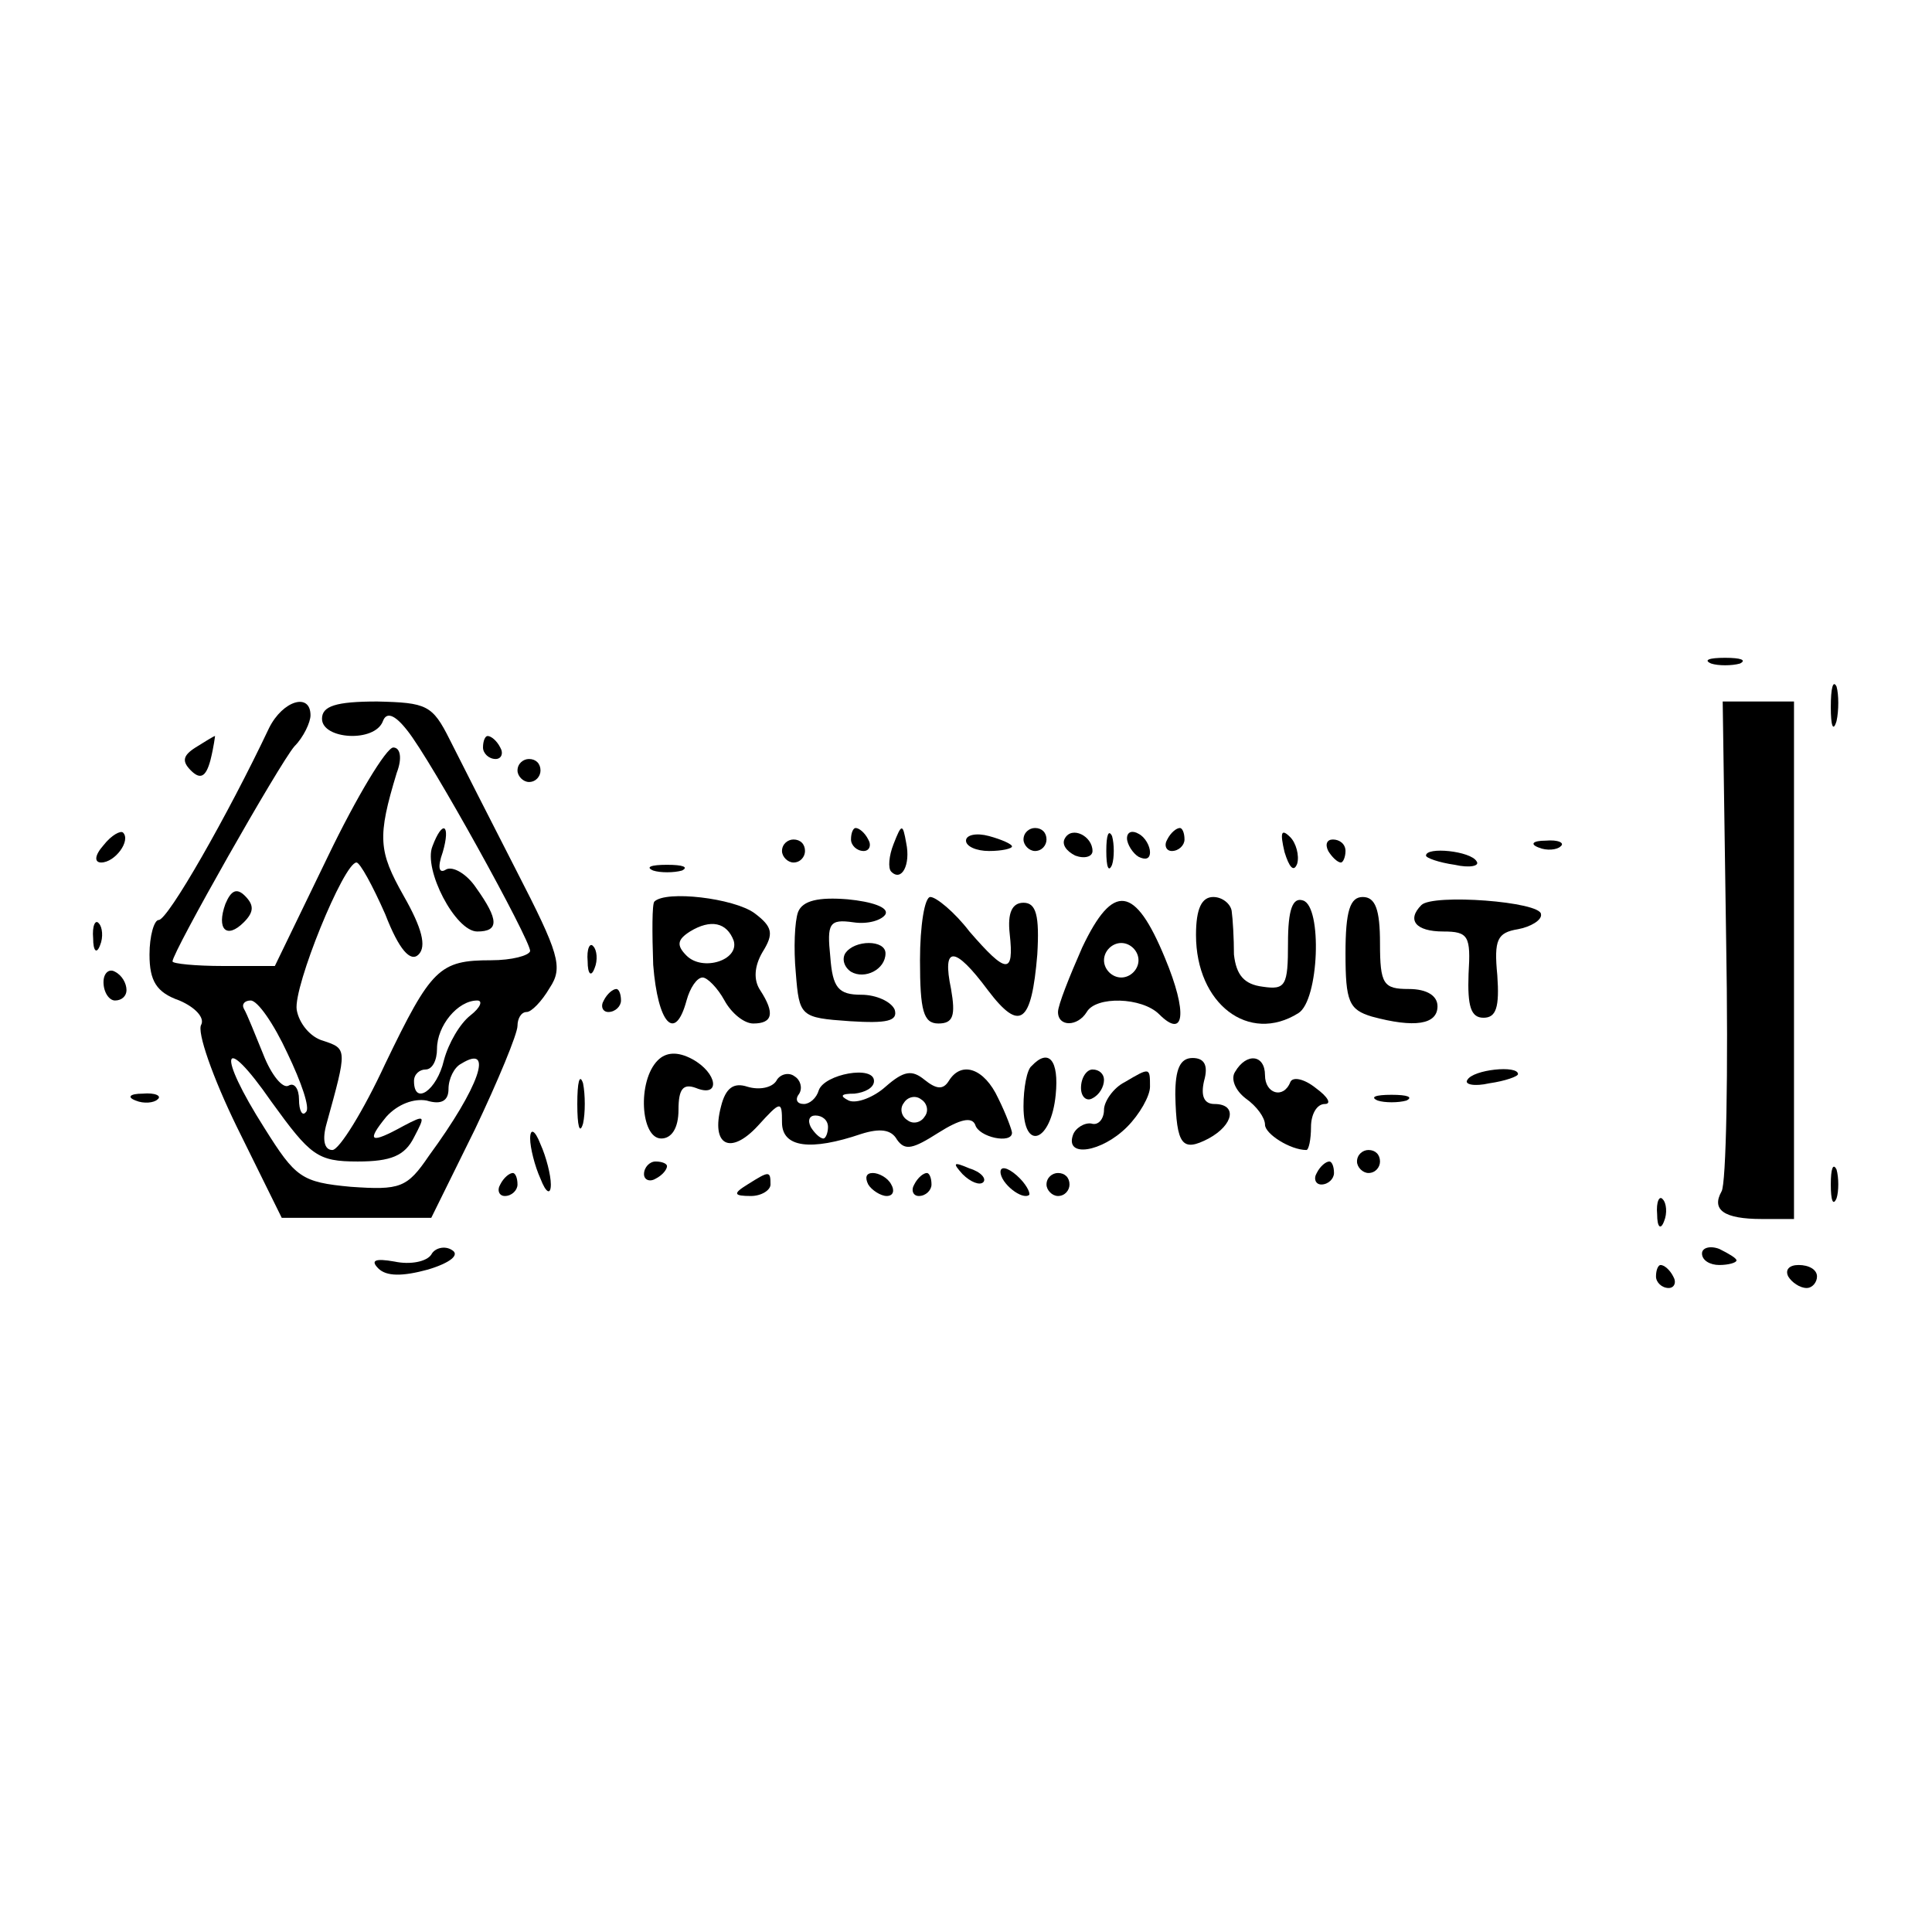 <?xml version="1.0" standalone="no"?>
<!DOCTYPE svg PUBLIC "-//W3C//DTD SVG 20010904//EN"
 "http://www.w3.org/TR/2001/REC-SVG-20010904/DTD/svg10.dtd">
<svg version="1.0" xmlns="http://www.w3.org/2000/svg"
 width="168pt" height="168pt" viewBox="0 0 168 168"
 preserveAspectRatio="xMidYMid meet">
<g transform="translate(0,168) scale(0.1,-0.1)"
fill="#000000" stroke="none">
<path d="M1488 1103 c6 -2 18 -2 25 0 6 3 1 5 -13 5 -14 0 -19 -2 -12 -5z"/>
<path d="M1592 1065 c0 -16 2 -22 5 -12 2 9 2 23 0 30 -3 6 -5 -1 -5 -18z"/>
<path d="M234 1047 c-36 -76 -88 -167 -96 -167 -4 0 -8 -14 -8 -30 0 -23 6
-33 26 -40 14 -6 22 -15 19 -21 -4 -6 10 -46 31 -89 l39 -79 65 0 65 0 38 77
c20 42 37 83 37 90 0 6 3 12 8 12 4 0 13 9 20 21 12 18 8 30 -29 102 -23 45
-49 96 -58 114 -15 30 -20 32 -63 33 -36 0 -48 -4 -48 -15 0 -18 46 -21 53 -2
3 8 10 6 21 -8 21 -26 107 -182 107 -192 -1 -4 -16 -8 -34 -8 -45 0 -52 -7
-92 -90 -19 -41 -40 -75 -46 -75 -7 0 -9 9 -5 23 18 65 18 65 -3 72 -11 3 -21
15 -23 27 -3 20 41 128 52 128 3 0 14 -20 25 -45 12 -31 22 -42 29 -35 7 7 3
23 -13 51 -22 39 -23 51 -6 107 5 13 3 22 -3 22 -6 0 -32 -43 -57 -95 l-46
-95 -45 0 c-24 0 -44 2 -44 4 0 8 93 172 106 187 8 8 14 21 14 27 0 20 -24 13
-36 -11z m16 -283 c12 -25 20 -48 16 -51 -3 -4 -6 1 -6 11 0 9 -4 15 -9 12 -5
-3 -15 9 -22 27 -7 17 -14 35 -17 40 -2 4 1 7 6 7 6 0 20 -20 32 -46z m159 33
c-9 -7 -19 -24 -23 -39 -6 -26 -26 -40 -26 -18 0 6 5 10 10 10 6 0 10 8 10 18
0 20 18 42 35 42 5 0 3 -6 -6 -13z m-98 -127 c29 0 41 5 49 21 10 19 10 20 -9
10 -29 -16 -33 -14 -15 8 10 11 24 16 35 14 13 -4 19 0 19 10 0 9 5 19 11 22
29 18 16 -20 -28 -80 -19 -28 -25 -30 -68 -27 -43 4 -48 8 -75 51 -42 66 -37
85 6 23 34 -47 40 -52 75 -52z"/>
<path d="M1501 862 c2 -114 0 -212 -4 -218 -9 -16 2 -24 35 -24 l28 0 0 225 0
225 -31 0 -31 0 3 -208z"/>
<path d="M170 1030 c-11 -7 -12 -12 -4 -20 8 -8 13 -6 17 9 3 12 4 21 4 21 -1
0 -9 -5 -17 -10z"/>
<path d="M420 1030 c0 -5 5 -10 11 -10 5 0 7 5 4 10 -3 6 -8 10 -11 10 -2 0
-4 -4 -4 -10z"/>
<path d="M450 1010 c0 -5 5 -10 10 -10 6 0 10 5 10 10 0 6 -4 10 -10 10 -5 0
-10 -4 -10 -10z"/>
<path d="M90 945 c-8 -9 -8 -15 -2 -15 12 0 26 19 19 26 -2 2 -10 -2 -17 -11z"/>
<path d="M376 944 c-8 -20 20 -74 39 -74 19 0 19 10 -1 38 -8 12 -20 19 -26
16 -6 -4 -8 1 -3 15 7 24 0 29 -9 5z"/>
<path d="M740 950 c0 -5 5 -10 11 -10 5 0 7 5 4 10 -3 6 -8 10 -11 10 -2 0 -4
-4 -4 -10z"/>
<path d="M777 946 c-4 -10 -5 -21 -2 -24 9 -9 17 6 13 25 -3 17 -4 17 -11 -1z"/>
<path d="M840 949 c0 -5 9 -9 20 -9 11 0 20 2 20 4 0 2 -9 6 -20 9 -11 3 -20
1 -20 -4z"/>
<path d="M890 950 c0 -5 5 -10 10 -10 6 0 10 5 10 10 0 6 -4 10 -10 10 -5 0
-10 -4 -10 -10z"/>
<path d="M926 951 c-3 -5 1 -11 9 -15 8 -3 15 -1 15 4 0 13 -18 22 -24 11z"/>
<path d="M962 940 c0 -14 2 -19 5 -12 2 6 2 18 0 25 -3 6 -5 1 -5 -13z"/>
<path d="M980 951 c0 -5 5 -13 10 -16 6 -3 10 -2 10 4 0 5 -4 13 -10 16 -5 3
-10 2 -10 -4z"/>
<path d="M1015 950 c-3 -5 -1 -10 4 -10 6 0 11 5 11 10 0 6 -2 10 -4 10 -3 0
-8 -4 -11 -10z"/>
<path d="M1117 939 c4 -13 8 -18 11 -10 2 7 -1 18 -6 23 -8 8 -9 4 -5 -13z"/>
<path d="M680 940 c0 -5 5 -10 10 -10 6 0 10 5 10 10 0 6 -4 10 -10 10 -5 0
-10 -4 -10 -10z"/>
<path d="M1155 940 c3 -5 8 -10 11 -10 2 0 4 5 4 10 0 6 -5 10 -11 10 -5 0 -7
-4 -4 -10z"/>
<path d="M1338 943 c7 -3 16 -2 19 1 4 3 -2 6 -13 5 -11 0 -14 -3 -6 -6z"/>
<path d="M1240 936 c0 -2 11 -6 25 -8 13 -3 22 -1 19 3 -5 9 -44 13 -44 5z"/>
<path d="M568 923 c6 -2 18 -2 25 0 6 3 1 5 -13 5 -14 0 -19 -2 -12 -5z"/>
<path d="M196 894 c-8 -22 1 -31 16 -16 9 9 9 15 1 23 -7 7 -12 5 -17 -7z"/>
<path d="M569 896 c-2 -2 -2 -27 -1 -55 4 -51 19 -68 29 -31 3 11 9 20 14 20
4 0 13 -9 19 -20 6 -11 17 -20 25 -20 17 0 19 9 6 29 -6 9 -5 21 2 33 10 16 9
22 -7 34 -18 13 -77 20 -87 10z m69 -34 c5 -17 -27 -27 -41 -13 -9 9 -8 14 3
21 18 11 32 8 38 -8z"/>
<path d="M694 887 c-3 -8 -4 -32 -2 -53 3 -38 4 -39 47 -42 32 -2 42 0 39 10
-3 7 -16 13 -29 13 -20 0 -25 6 -27 33 -3 29 -1 33 20 30 13 -2 25 2 28 7 3 6
-12 11 -33 13 -25 2 -39 -1 -43 -11z"/>
<path d="M800 845 c0 -44 3 -55 16 -55 13 0 15 7 11 30 -8 38 3 38 32 -1 28
-37 38 -29 43 31 2 34 -1 45 -12 45 -10 0 -14 -9 -12 -27 4 -36 -3 -35 -35 2
-13 17 -29 30 -34 30 -5 0 -9 -25 -9 -55z"/>
<path d="M941 856 c-11 -25 -21 -50 -21 -56 0 -13 17 -13 25 0 8 14 48 13 63
-2 22 -22 25 1 5 49 -26 63 -45 66 -72 9z m49 -11 c0 -8 -7 -15 -15 -15 -8 0
-15 7 -15 15 0 8 7 15 15 15 8 0 15 -7 15 -15z"/>
<path d="M1040 867 c0 -60 46 -95 89 -68 18 11 21 93 4 98 -9 3 -13 -8 -13
-37 0 -37 -2 -41 -22 -38 -16 2 -23 10 -25 28 0 14 -1 31 -2 38 -1 6 -8 12
-16 12 -10 0 -15 -10 -15 -33z"/>
<path d="M1170 851 c0 -42 3 -49 23 -55 37 -10 57 -7 57 9 0 9 -9 15 -25 15
-22 0 -25 4 -25 40 0 29 -4 40 -15 40 -11 0 -15 -12 -15 -49z"/>
<path d="M1236 893 c-13 -13 -5 -23 19 -23 22 0 24 -4 22 -37 -1 -28 2 -38 13
-38 11 0 14 9 12 37 -3 31 0 37 18 40 11 2 21 8 20 13 0 11 -94 18 -104 8z"/>
<path d="M81 864 c0 -11 3 -14 6 -6 3 7 2 16 -1 19 -3 4 -6 -2 -5 -13z"/>
<path d="M511 844 c0 -11 3 -14 6 -6 3 7 2 16 -1 19 -3 4 -6 -2 -5 -13z"/>
<path d="M735 851 c-3 -5 -1 -12 5 -16 12 -7 30 2 30 16 0 12 -27 12 -35 0z"/>
<path d="M90 826 c0 -9 5 -16 10 -16 6 0 10 4 10 9 0 6 -4 13 -10 16 -5 3 -10
-1 -10 -9z"/>
<path d="M525 810 c-3 -5 -1 -10 4 -10 6 0 11 5 11 10 0 6 -2 10 -4 10 -3 0
-8 -4 -11 -10z"/>
<path d="M572 758 c-18 -18 -15 -68 3 -68 9 0 15 9 15 25 0 18 4 23 15 19 22
-9 19 13 -3 25 -13 7 -23 6 -30 -1z"/>
<path d="M897 753 c-4 -3 -7 -19 -7 -35 0 -40 24 -31 28 10 3 30 -6 41 -21 25z"/>
<path d="M1022 728 c1 -44 6 -50 29 -38 22 12 25 30 5 30 -9 0 -12 7 -9 20 4
14 0 20 -10 20 -11 0 -15 -10 -15 -32z"/>
<path d="M1074 748 c-4 -6 0 -16 9 -23 10 -7 17 -17 17 -23 0 -8 22 -22 36
-22 2 0 4 9 4 20 0 11 5 20 12 20 6 0 3 6 -8 14 -10 8 -20 10 -22 5 -6 -15
-22 -10 -22 6 0 18 -16 20 -26 3z"/>
<path d="M502 720 c0 -19 2 -27 5 -17 2 9 2 25 0 35 -3 9 -5 1 -5 -18z"/>
<path d="M675 740 c-4 -6 -15 -8 -25 -5 -12 4 -19 -1 -23 -17 -9 -34 8 -43 32
-17 20 22 21 22 21 3 0 -22 25 -25 69 -10 16 5 26 4 31 -5 7 -10 14 -8 36 6
19 12 29 14 32 7 3 -11 32 -17 32 -7 0 2 -5 16 -12 30 -12 26 -32 33 -43 15
-5 -8 -11 -7 -21 1 -11 9 -18 8 -34 -6 -10 -9 -25 -15 -32 -12 -8 4 -7 6 5 6
9 1 17 5 17 11 0 14 -43 6 -48 -8 -2 -7 -8 -12 -13 -12 -6 0 -8 4 -4 9 3 5 1
12 -4 15 -5 4 -13 2 -16 -4z m129 -31 c-3 -5 -10 -7 -15 -3 -5 3 -7 10 -3 15
3 5 10 7 15 3 5 -3 7 -10 3 -15z m-84 -9 c0 -5 -2 -10 -4 -10 -3 0 -8 5 -11
10 -3 6 -1 10 4 10 6 0 11 -4 11 -10z"/>
<path d="M940 734 c0 -8 5 -12 10 -9 6 3 10 10 10 16 0 5 -4 9 -10 9 -5 0 -10
-7 -10 -16z"/>
<path d="M978 739 c-10 -5 -18 -17 -18 -24 0 -8 -5 -14 -11 -12 -6 1 -14 -4
-16 -10 -7 -20 25 -15 47 7 11 11 20 27 20 35 0 17 0 17 -22 4z"/>
<path d="M1276 741 c-3 -4 6 -6 19 -3 14 2 25 6 25 8 0 8 -39 4 -44 -5z"/>
<path d="M118 723 c7 -3 16 -2 19 1 4 3 -2 6 -13 5 -11 0 -14 -3 -6 -6z"/>
<path d="M1198 723 c6 -2 18 -2 25 0 6 3 1 5 -13 5 -14 0 -19 -2 -12 -5z"/>
<path d="M461 690 c0 -8 4 -24 9 -35 5 -13 9 -14 9 -5 0 8 -4 24 -9 35 -5 13
-9 14 -9 5z"/>
<path d="M1180 670 c0 -5 5 -10 10 -10 6 0 10 5 10 10 0 6 -4 10 -10 10 -5 0
-10 -4 -10 -10z"/>
<path d="M560 659 c0 -5 5 -7 10 -4 6 3 10 8 10 11 0 2 -4 4 -10 4 -5 0 -10
-5 -10 -11z"/>
<path d="M837 659 c7 -7 15 -10 18 -7 3 3 -2 9 -12 12 -14 6 -15 5 -6 -5z"/>
<path d="M870 661 c0 -10 19 -25 25 -20 1 2 -3 10 -11 17 -8 7 -14 8 -14 3z"/>
<path d="M1145 660 c-3 -5 -1 -10 4 -10 6 0 11 5 11 10 0 6 -2 10 -4 10 -3 0
-8 -4 -11 -10z"/>
<path d="M1592 650 c0 -14 2 -19 5 -12 2 6 2 18 0 25 -3 6 -5 1 -5 -13z"/>
<path d="M435 650 c-3 -5 -1 -10 4 -10 6 0 11 5 11 10 0 6 -2 10 -4 10 -3 0
-8 -4 -11 -10z"/>
<path d="M650 650 c-13 -8 -12 -10 3 -10 9 0 17 5 17 10 0 12 -1 12 -20 0z"/>
<path d="M755 650 c3 -5 11 -10 16 -10 6 0 7 5 4 10 -3 6 -11 10 -16 10 -6 0
-7 -4 -4 -10z"/>
<path d="M795 650 c-3 -5 -1 -10 4 -10 6 0 11 5 11 10 0 6 -2 10 -4 10 -3 0
-8 -4 -11 -10z"/>
<path d="M910 650 c0 -5 5 -10 10 -10 6 0 10 5 10 10 0 6 -4 10 -10 10 -5 0
-10 -4 -10 -10z"/>
<path d="M1441 624 c0 -11 3 -14 6 -6 3 7 2 16 -1 19 -3 4 -6 -2 -5 -13z"/>
<path d="M375 589 c-4 -6 -18 -9 -32 -6 -17 3 -21 1 -14 -6 7 -7 21 -7 43 -1
20 6 28 13 21 17 -6 4 -15 2 -18 -4z"/>
<path d="M1480 590 c0 -6 7 -10 15 -10 8 0 15 2 15 4 0 2 -7 6 -15 10 -8 3
-15 1 -15 -4z"/>
<path d="M1440 570 c0 -5 5 -10 11 -10 5 0 7 5 4 10 -3 6 -8 10 -11 10 -2 0
-4 -4 -4 -10z"/>
<path d="M1555 570 c3 -5 10 -10 16 -10 5 0 9 5 9 10 0 6 -7 10 -16 10 -8 0
-12 -4 -9 -10z"/>
</g>
</svg>
